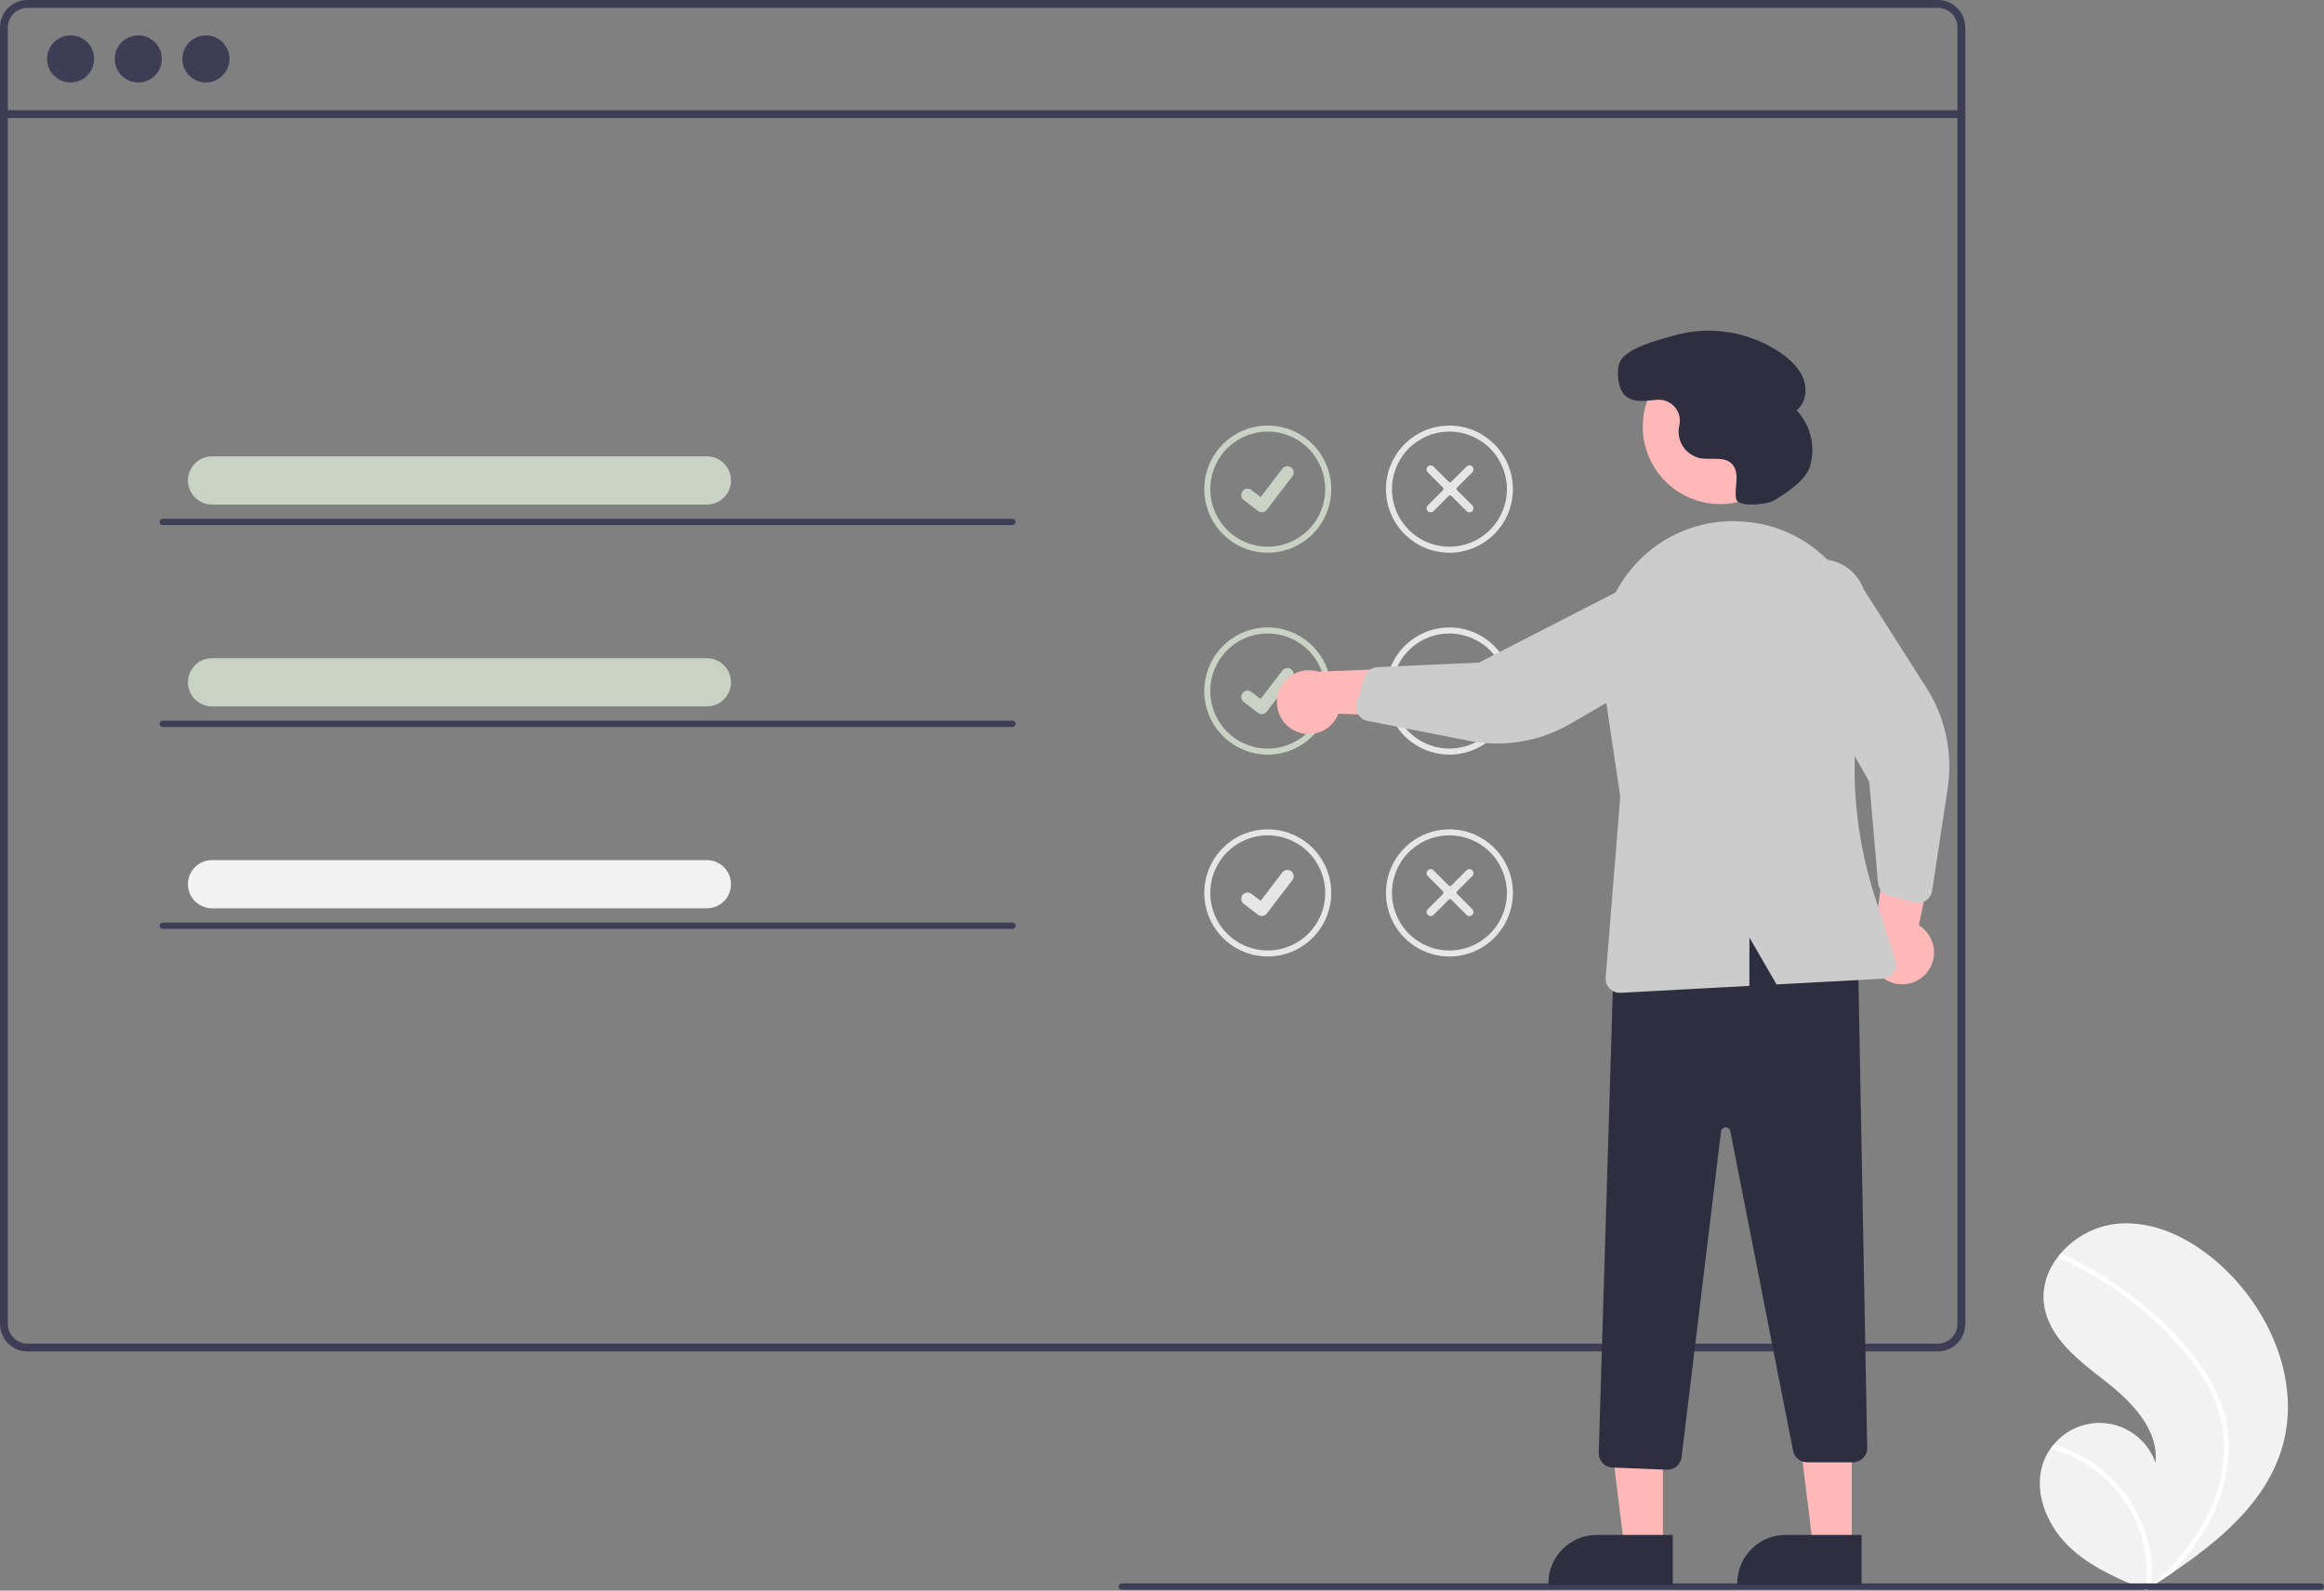 <svg width="482" height="330" viewBox="0 0 482 330" fill="none" xmlns="http://www.w3.org/2000/svg">
<rect x="0" y="0" width="482" height="330" fill="#808080" stroke="none"/>
<g clip-path="url(#clip0_6_867)">
<path d="M473.381 300.093C470.083 311.553 460.454 319.576 450.41 326.391C449.008 327.343 447.605 328.273 446.201 329.181C446.192 329.185 446.182 329.194 446.172 329.198C446.105 329.242 446.037 329.285 445.974 329.329C445.685 329.516 445.395 329.703 445.108 329.888L445.265 329.959C445.265 329.959 445.42 330.042 445.251 329.972C445.2 329.951 445.148 329.932 445.097 329.911C439.262 327.553 433.323 325.022 428.852 320.605C424.213 316.019 421.502 308.826 424.014 302.801C424.344 302.011 424.761 301.261 425.257 300.565C425.461 300.273 425.681 299.993 425.909 299.719C427.295 298.025 429.106 296.731 431.156 295.971C433.206 295.21 435.421 295.01 437.574 295.392C439.727 295.773 441.739 296.723 443.404 298.142C445.069 299.561 446.327 301.398 447.049 303.466C447.787 296.583 442.121 290.817 436.669 286.563C431.215 282.311 425.017 277.681 423.962 270.836C423.373 267.028 424.695 263.337 427.103 260.374C427.178 260.284 427.252 260.194 427.329 260.107C430.261 256.656 434.383 254.44 438.874 253.902C447.238 253.031 455.362 257.466 461.438 263.292C471.218 272.665 477.13 287.062 473.381 300.093Z" fill="#F2F2F2"/>
<path d="M457.66 285.102C459.265 287.604 460.498 290.327 461.318 293.185C462.012 295.74 462.321 298.384 462.235 301.03C462.011 306.475 460.485 311.786 457.786 316.518C455.752 320.107 453.274 323.425 450.41 326.391C449.008 327.343 447.605 328.273 446.201 329.181C446.192 329.185 446.182 329.194 446.172 329.198C446.105 329.242 446.037 329.285 445.974 329.329C445.685 329.516 445.395 329.703 445.108 329.888C445.108 329.888 445.42 330.042 445.251 329.972C445.2 329.951 445.148 329.932 445.097 329.911C445.62 325.616 445.108 321.257 443.603 317.201C442.098 313.145 439.645 309.509 436.449 306.598C433.245 303.732 429.41 301.664 425.257 300.565C425.461 300.273 425.68 299.993 425.909 299.719C427.513 300.17 429.074 300.761 430.574 301.487C435.936 304.067 440.326 308.307 443.095 313.581C445.579 318.369 446.649 323.768 446.177 329.145C446.417 328.927 446.657 328.705 446.89 328.484C451.324 324.343 455.262 319.589 457.928 314.103C460.24 309.458 461.376 304.313 461.237 299.124C461.019 293.465 458.769 288.224 455.51 283.661C451.939 278.793 447.72 274.438 442.971 270.715C438.185 266.874 432.947 263.635 427.375 261.069C427.25 261.01 427.151 260.905 427.101 260.776C427.05 260.647 427.051 260.503 427.103 260.374C427.14 260.259 427.222 260.163 427.329 260.107C427.384 260.083 427.444 260.072 427.505 260.074C427.565 260.077 427.624 260.093 427.677 260.122C428.365 260.439 429.048 260.76 429.725 261.096C435.37 263.891 440.646 267.377 445.432 271.475C450.055 275.424 454.408 279.935 457.66 285.102Z" fill="white"/>
<path d="M401.909 7.43321e-09H5.692C4.183 0.001 2.736 0.603 1.669 1.672C0.601 2.741 0.001 4.19 0 5.702V274.671C0.001 276.183 0.601 277.633 1.669 278.702C2.736 279.771 4.183 280.372 5.692 280.373H401.909C402.732 280.374 403.545 280.195 404.293 279.849C405.04 279.504 405.703 279 406.237 278.372C406.282 278.323 406.324 278.271 406.361 278.216C406.701 277.799 406.976 277.334 407.177 276.836C407.463 276.15 407.61 275.414 407.608 274.671V5.702C407.606 4.189 407.005 2.739 405.936 1.67C404.868 0.6 403.419 -7.71458e-05 401.909 7.43321e-09ZM405.982 274.671C405.983 275.467 405.749 276.245 405.31 276.908C404.92 277.491 404.39 277.968 403.77 278.294C403.195 278.592 402.556 278.746 401.909 278.745H5.692C4.614 278.744 3.58 278.314 2.818 277.551C2.055 276.787 1.626 275.751 1.625 274.671V5.702C1.626 4.622 2.055 3.587 2.818 2.823C3.58 2.059 4.614 1.63 5.692 1.628H401.909C402.988 1.628 404.023 2.057 404.787 2.821C405.551 3.585 405.981 4.621 405.982 5.702V274.671Z" fill="#3F3D56"/>
<path d="M406.791 22.854H0.811V24.484H406.791V22.854Z" fill="#3F3D56"/>
<path d="M14.642 17.116C17.338 17.116 19.524 14.927 19.524 12.226C19.524 9.525 17.338 7.335 14.642 7.335C11.946 7.335 9.761 9.525 9.761 12.226C9.761 14.927 11.946 17.116 14.642 17.116Z" fill="#3F3D56"/>
<path d="M28.677 17.116C31.372 17.116 33.558 14.927 33.558 12.226C33.558 9.525 31.372 7.335 28.677 7.335C25.98 7.335 23.795 9.525 23.795 12.226C23.795 14.927 25.98 17.116 28.677 17.116Z" fill="#3F3D56"/>
<path d="M42.711 17.116C45.407 17.116 47.592 14.927 47.592 12.226C47.592 9.525 45.407 7.335 42.711 7.335C40.015 7.335 37.829 9.525 37.829 12.226C37.829 14.927 40.015 17.116 42.711 17.116Z" fill="#3F3D56"/>
<path d="M262.935 114.671C260.33 114.671 257.784 113.898 255.618 112.448C253.453 110.998 251.765 108.938 250.768 106.528C249.772 104.117 249.511 101.464 250.019 98.905C250.527 96.346 251.781 93.996 253.623 92.151C255.465 90.306 257.811 89.049 260.365 88.54C262.92 88.031 265.568 88.293 267.974 89.291C270.38 90.29 272.437 91.98 273.884 94.15C275.331 96.319 276.103 98.87 276.103 101.479C276.099 104.977 274.711 108.33 272.242 110.803C269.773 113.276 266.426 114.667 262.935 114.671ZM262.935 89.537C260.577 89.537 258.272 90.237 256.312 91.55C254.351 92.862 252.824 94.727 251.921 96.909C251.019 99.091 250.783 101.492 251.243 103.809C251.703 106.125 252.838 108.253 254.505 109.923C256.172 111.594 258.297 112.731 260.609 113.192C262.921 113.652 265.318 113.416 267.496 112.512C269.675 111.608 271.536 110.078 272.846 108.114C274.156 106.15 274.855 103.841 274.855 101.479C274.852 98.313 273.595 95.278 271.36 93.039C269.125 90.8 266.095 89.541 262.935 89.537Z" fill="#CAD2C5"/>
<path d="M261.691 106.273C261.409 106.273 261.134 106.182 260.909 106.012L260.895 106.002L257.946 103.743C257.671 103.531 257.49 103.218 257.445 102.873C257.399 102.528 257.492 102.179 257.704 101.902C257.915 101.626 258.227 101.445 258.572 101.4C258.916 101.354 259.265 101.448 259.541 101.659L261.45 103.126L265.963 97.229C266.067 97.092 266.198 96.977 266.347 96.891C266.496 96.805 266.66 96.749 266.83 96.726C267.001 96.704 267.174 96.715 267.34 96.76C267.506 96.804 267.662 96.881 267.799 96.986L267.771 97.025L267.8 96.986C268.075 97.198 268.255 97.511 268.301 97.856C268.346 98.201 268.253 98.55 268.042 98.826L262.734 105.76C262.612 105.919 262.454 106.049 262.273 106.137C262.092 106.226 261.894 106.272 261.692 106.271L261.691 106.273Z" fill="#CAD2C5"/>
<path d="M300.614 114.671C298.009 114.671 295.463 113.898 293.298 112.448C291.132 110.998 289.444 108.938 288.448 106.528C287.451 104.117 287.19 101.464 287.698 98.905C288.206 96.346 289.461 93.996 291.302 92.151C293.144 90.306 295.49 89.049 298.045 88.54C300.599 88.031 303.247 88.293 305.653 89.291C308.06 90.29 310.116 91.98 311.563 94.15C313.01 96.319 313.783 98.87 313.783 101.479C313.779 104.977 312.39 108.33 309.921 110.803C307.453 113.276 304.105 114.667 300.614 114.671ZM300.614 89.537C298.256 89.537 295.952 90.237 293.991 91.55C292.031 92.862 290.503 94.727 289.601 96.909C288.698 99.091 288.462 101.492 288.922 103.809C289.382 106.125 290.518 108.253 292.185 109.923C293.852 111.594 295.976 112.731 298.288 113.192C300.601 113.652 302.998 113.416 305.176 112.512C307.354 111.608 309.216 110.078 310.526 108.114C311.835 106.15 312.535 103.841 312.535 101.479C312.531 98.313 311.274 95.278 309.039 93.039C306.804 90.8 303.774 89.541 300.614 89.537Z" fill="#E6E6E6"/>
<path d="M305.354 106.044C305.196 106.202 304.982 106.29 304.758 106.29C304.535 106.29 304.321 106.202 304.162 106.044L301.002 102.878C300.932 102.807 300.836 102.768 300.737 102.768C300.637 102.768 300.542 102.807 300.471 102.878L297.311 106.043C297.153 106.202 296.939 106.291 296.715 106.291C296.492 106.291 296.277 106.202 296.119 106.043C295.961 105.885 295.872 105.67 295.872 105.446C295.872 105.222 295.961 105.008 296.119 104.849L299.279 101.684C299.349 101.613 299.389 101.517 299.389 101.418C299.389 101.318 299.349 101.222 299.279 101.152L296.119 97.986C295.961 97.828 295.872 97.613 295.872 97.389C295.872 97.165 295.961 96.95 296.119 96.792C296.277 96.633 296.491 96.544 296.715 96.544C296.938 96.544 297.153 96.633 297.311 96.792L300.471 99.957C300.541 100.028 300.637 100.068 300.737 100.068C300.836 100.068 300.932 100.028 301.002 99.957L304.162 96.792C304.32 96.633 304.534 96.544 304.758 96.544C304.982 96.544 305.196 96.633 305.354 96.792C305.512 96.95 305.601 97.165 305.601 97.389C305.601 97.613 305.512 97.828 305.354 97.986L302.194 101.152C302.124 101.222 302.084 101.318 302.084 101.418C302.084 101.518 302.124 101.613 302.194 101.684L305.354 104.85C305.512 105.008 305.601 105.223 305.601 105.447C305.601 105.67 305.512 105.885 305.354 106.044Z" fill="#E6E6E6"/>
<path d="M262.935 156.554C260.33 156.554 257.784 155.781 255.618 154.331C253.453 152.882 251.765 150.821 250.768 148.411C249.772 146 249.511 143.348 250.019 140.789C250.527 138.229 251.781 135.879 253.623 134.034C255.465 132.189 257.811 130.932 260.365 130.423C262.92 129.914 265.568 130.176 267.974 131.174C270.38 132.173 272.437 133.864 273.884 136.033C275.331 138.202 276.103 140.753 276.103 143.362C276.099 146.86 274.711 150.213 272.242 152.686C269.773 155.159 266.426 156.55 262.935 156.554ZM262.935 131.42C260.577 131.42 258.272 132.121 256.312 133.433C254.351 134.745 252.824 136.61 251.921 138.792C251.019 140.974 250.783 143.375 251.243 145.692C251.703 148.008 252.838 150.136 254.505 151.806C256.172 153.477 258.297 154.614 260.609 155.075C262.921 155.536 265.318 155.299 267.496 154.395C269.675 153.491 271.536 151.961 272.846 149.997C274.156 148.033 274.855 145.724 274.855 143.362C274.852 140.196 273.595 137.161 271.36 134.922C269.125 132.683 266.095 131.424 262.935 131.42Z" fill="#CAD2C5"/>
<path d="M261.691 148.156C261.409 148.157 261.134 148.065 260.909 147.896L260.895 147.885L257.946 145.626C257.671 145.414 257.49 145.101 257.445 144.756C257.399 144.411 257.492 144.062 257.704 143.786C257.915 143.509 258.227 143.329 258.572 143.283C258.916 143.237 259.265 143.331 259.541 143.543L261.45 145.009L265.963 139.112C266.067 138.975 266.198 138.86 266.347 138.774C266.496 138.688 266.66 138.632 266.83 138.61C267.001 138.587 267.174 138.598 267.34 138.643C267.506 138.687 267.662 138.764 267.799 138.869L267.771 138.908L267.8 138.869C268.075 139.081 268.255 139.394 268.301 139.739C268.346 140.084 268.253 140.433 268.042 140.709L262.734 147.643C262.612 147.802 262.454 147.932 262.273 148.021C262.092 148.109 261.894 148.155 261.692 148.155L261.691 148.156Z" fill="#CAD2C5"/>
<path d="M300.614 156.554C298.009 156.554 295.463 155.781 293.298 154.331C291.132 152.882 289.444 150.821 288.448 148.411C287.451 146 287.19 143.348 287.698 140.789C288.206 138.229 289.461 135.879 291.302 134.034C293.144 132.189 295.49 130.932 298.045 130.423C300.599 129.914 303.247 130.176 305.653 131.174C308.06 132.173 310.116 133.864 311.563 136.033C313.01 138.202 313.783 140.753 313.783 143.362C313.779 146.86 312.39 150.213 309.921 152.686C307.453 155.159 304.105 156.551 300.614 156.554ZM300.614 131.42C298.256 131.42 295.952 132.121 293.991 133.433C292.031 134.745 290.503 136.61 289.601 138.792C288.698 140.974 288.462 143.375 288.922 145.692C289.382 148.008 290.518 150.136 292.185 151.806C293.852 153.477 295.976 154.614 298.288 155.075C300.601 155.536 302.998 155.299 305.176 154.395C307.354 153.491 309.216 151.961 310.526 149.997C311.835 148.033 312.535 145.724 312.535 143.362C312.531 140.196 311.274 137.161 309.039 134.922C306.804 132.683 303.774 131.424 300.614 131.42Z" fill="#E6E6E6"/>
<path d="M305.354 147.927C305.196 148.085 304.982 148.174 304.758 148.174C304.535 148.174 304.32 148.085 304.162 147.927L301.002 144.761C300.932 144.691 300.836 144.651 300.737 144.651C300.637 144.651 300.542 144.691 300.471 144.761L297.311 147.927C297.153 148.085 296.939 148.174 296.715 148.174C296.491 148.174 296.277 148.085 296.119 147.927C295.961 147.768 295.872 147.553 295.872 147.329C295.872 147.105 295.961 146.891 296.119 146.732L299.279 143.567C299.349 143.496 299.389 143.4 299.389 143.301C299.389 143.201 299.349 143.105 299.279 143.035L296.119 139.869C295.961 139.711 295.872 139.496 295.872 139.272C295.872 139.048 295.961 138.833 296.119 138.675C296.277 138.517 296.491 138.428 296.715 138.428C296.938 138.428 297.153 138.517 297.311 138.675L300.471 141.841C300.541 141.911 300.637 141.951 300.737 141.951C300.836 141.951 300.932 141.911 301.002 141.841L304.162 138.675C304.32 138.517 304.534 138.428 304.758 138.428C304.982 138.428 305.196 138.517 305.354 138.675C305.512 138.833 305.601 139.048 305.601 139.272C305.601 139.496 305.512 139.711 305.354 139.869L302.194 143.035C302.124 143.105 302.084 143.201 302.084 143.301C302.084 143.401 302.124 143.496 302.194 143.567L305.354 146.733C305.512 146.891 305.601 147.106 305.601 147.33C305.601 147.553 305.512 147.768 305.354 147.927Z" fill="#E6E6E6"/>
<path d="M262.935 198.438C260.33 198.438 257.784 197.664 255.618 196.214C253.453 194.765 251.765 192.704 250.768 190.294C249.772 187.883 249.511 185.231 250.019 182.672C250.527 180.113 251.781 177.762 253.623 175.917C255.465 174.072 257.811 172.816 260.365 172.307C262.92 171.798 265.568 172.059 267.974 173.057C270.38 174.056 272.437 175.747 273.884 177.916C275.331 180.086 276.103 182.636 276.103 185.245C276.099 188.743 274.711 192.096 272.242 194.569C269.773 197.043 266.426 198.434 262.935 198.438ZM262.935 173.303C260.577 173.303 258.272 174.004 256.312 175.316C254.351 176.628 252.824 178.493 251.921 180.675C251.019 182.857 250.783 185.259 251.243 187.575C251.703 189.892 252.838 192.02 254.505 193.69C256.172 195.36 258.297 196.497 260.609 196.958C262.921 197.419 265.318 197.182 267.496 196.278C269.675 195.374 271.536 193.844 272.846 191.88C274.156 189.916 274.855 187.607 274.855 185.245C274.852 182.079 273.595 179.044 271.36 176.805C269.125 174.566 266.095 173.307 262.935 173.303Z" fill="#E6E6E6"/>
<path d="M261.691 190.039C261.409 190.04 261.134 189.948 260.909 189.779L260.895 189.768L257.946 187.509C257.671 187.297 257.49 186.984 257.445 186.639C257.399 186.294 257.492 185.945 257.704 185.669C257.915 185.392 258.227 185.212 258.572 185.166C258.916 185.121 259.265 185.214 259.541 185.426L261.45 186.893L265.963 180.995C266.067 180.858 266.198 180.744 266.347 180.657C266.496 180.571 266.66 180.515 266.83 180.493C267.001 180.47 267.174 180.481 267.34 180.526C267.506 180.57 267.662 180.647 267.799 180.752L267.771 180.791L267.8 180.752C268.075 180.964 268.255 181.277 268.301 181.622C268.346 181.967 268.253 182.316 268.042 182.592L262.734 189.526C262.612 189.686 262.454 189.815 262.273 189.904C262.092 189.992 261.894 190.038 261.692 190.038L261.691 190.039Z" fill="#E6E6E6"/>
<path d="M300.614 198.438C298.009 198.438 295.463 197.664 293.298 196.214C291.132 194.765 289.444 192.704 288.448 190.294C287.451 187.883 287.19 185.231 287.698 182.672C288.206 180.113 289.461 177.762 291.302 175.917C293.144 174.072 295.49 172.816 298.045 172.307C300.599 171.798 303.247 172.059 305.653 173.057C308.06 174.056 310.116 175.747 311.563 177.916C313.01 180.086 313.783 182.636 313.783 185.245C313.779 188.743 312.39 192.096 309.921 194.569C307.453 197.043 304.105 198.434 300.614 198.438ZM300.614 173.303C298.256 173.303 295.952 174.004 293.991 175.316C292.031 176.628 290.503 178.493 289.601 180.675C288.698 182.857 288.462 185.259 288.922 187.575C289.382 189.892 290.518 192.02 292.185 193.69C293.852 195.36 295.976 196.497 298.288 196.958C300.601 197.419 302.998 197.182 305.176 196.278C307.354 195.374 309.216 193.844 310.526 191.88C311.835 189.916 312.535 187.607 312.535 185.245C312.531 182.079 311.274 179.044 309.039 176.805C306.804 174.566 303.774 173.307 300.614 173.303Z" fill="#E6E6E6"/>
<path d="M305.354 189.81C305.196 189.968 304.982 190.057 304.758 190.057C304.535 190.057 304.32 189.968 304.162 189.81L301.002 186.644C300.932 186.574 300.836 186.534 300.737 186.534C300.637 186.534 300.542 186.574 300.471 186.644L297.311 189.81C297.153 189.968 296.939 190.057 296.715 190.057C296.491 190.057 296.277 189.968 296.119 189.81C295.961 189.651 295.872 189.437 295.872 189.213C295.872 188.989 295.961 188.774 296.119 188.615L299.279 185.45C299.349 185.379 299.389 185.284 299.389 185.184C299.389 185.084 299.349 184.988 299.279 184.918L296.119 181.752C295.961 181.594 295.872 181.379 295.872 181.155C295.872 180.931 295.961 180.716 296.119 180.558C296.277 180.4 296.491 180.311 296.715 180.311C296.938 180.311 297.153 180.4 297.311 180.558L300.471 183.724C300.541 183.794 300.637 183.834 300.737 183.834C300.836 183.834 300.932 183.794 301.002 183.724L304.162 180.558C304.32 180.4 304.534 180.312 304.758 180.312C304.981 180.312 305.195 180.401 305.353 180.559C305.511 180.717 305.6 180.932 305.6 181.156C305.6 181.379 305.512 181.594 305.354 181.752L302.194 184.918C302.124 184.989 302.084 185.084 302.084 185.184C302.084 185.284 302.124 185.38 302.194 185.45L305.354 188.616C305.512 188.774 305.601 188.989 305.601 189.213C305.601 189.437 305.512 189.651 305.354 189.81Z" fill="#E6E6E6"/>
<path d="M481.347 329.807H232.651C232.477 329.807 232.311 329.738 232.189 329.616C232.067 329.493 231.998 329.327 231.998 329.153C231.998 328.98 232.067 328.814 232.189 328.691C232.311 328.568 232.477 328.499 232.651 328.499H481.347C481.52 328.499 481.686 328.568 481.809 328.691C481.931 328.814 482 328.98 482 329.153C482 329.327 481.931 329.493 481.809 329.616C481.686 329.738 481.52 329.807 481.347 329.807Z" fill="#3F3D56"/>
<path d="M268.056 151.344C268.878 151.841 269.798 152.152 270.752 152.255C271.706 152.357 272.671 152.249 273.579 151.938C274.486 151.626 275.315 151.119 276.006 150.452C276.697 149.786 277.234 148.975 277.579 148.078L300.892 148.855L294.559 138.501L273.391 139.35C271.848 138.87 270.183 138.974 268.712 139.642C267.24 140.309 266.064 141.495 265.406 142.973C264.749 144.451 264.655 146.12 265.144 147.663C265.632 149.206 266.668 150.515 268.056 151.344Z" fill="#FFB8B8"/>
<path d="M399.503 201.931C400.135 201.208 400.602 200.355 400.87 199.432C401.138 198.509 401.2 197.538 401.053 196.588C400.906 195.638 400.553 194.732 400.019 193.933C399.484 193.135 398.782 192.464 397.96 191.967L402.807 169.109L391.522 173.542L388.65 194.568C387.908 196.006 387.718 197.666 388.117 199.235C388.515 200.803 389.474 202.171 390.812 203.078C392.15 203.986 393.773 204.37 395.375 204.159C396.977 203.947 398.445 203.154 399.503 201.931Z" fill="#FFB8B8"/>
<path d="M344.891 321.056L336.889 321.056L333.082 290.133L344.893 290.134L344.891 321.056Z" fill="#FFB8B8"/>
<path d="M346.932 328.827L321.128 328.826V328.499C321.128 327.178 321.388 325.87 321.893 324.649C322.398 323.428 323.137 322.319 324.07 321.385C325.003 320.451 326.11 319.71 327.328 319.204C328.547 318.698 329.853 318.438 331.172 318.438L346.932 318.439L346.932 328.827Z" fill="#2F2E41"/>
<path d="M384.056 321.056L376.053 321.056L372.247 290.133L384.057 290.134L384.056 321.056Z" fill="#FFB8B8"/>
<path d="M386.097 328.827L360.293 328.826V328.499C360.293 327.178 360.553 325.87 361.058 324.649C361.562 323.428 362.302 322.319 363.235 321.385C364.167 320.451 365.275 319.71 366.493 319.204C367.712 318.698 369.018 318.438 370.337 318.438L386.097 318.439L386.097 328.827Z" fill="#2F2E41"/>
<path d="M345.725 304.91L334.396 304.455C333.624 304.422 332.895 304.086 332.368 303.519C331.84 302.952 331.557 302.2 331.578 301.425L334.77 196.551L334.978 196.476C354.832 189.281 371.257 189.825 385.191 198.136L385.347 198.23L387.259 300.373C387.266 300.764 387.196 301.153 387.052 301.516C386.907 301.88 386.692 302.21 386.419 302.49C386.145 302.769 385.819 302.991 385.459 303.142C385.099 303.293 384.713 303.371 384.322 303.371H374.77C374.089 303.37 373.43 303.133 372.905 302.7C372.379 302.267 372.02 301.665 371.887 300.996L358.875 234.683C358.83 234.454 358.705 234.248 358.522 234.103C358.339 233.958 358.111 233.883 357.878 233.892C357.645 233.9 357.423 233.992 357.251 234.15C357.08 234.308 356.97 234.523 356.942 234.755L348.758 302.324C348.668 303.036 348.322 303.692 347.786 304.168C347.249 304.644 346.558 304.908 345.841 304.911C345.802 304.911 345.763 304.911 345.725 304.91Z" fill="#2F2E41"/>
<path d="M356.746 104.579C365.6 104.579 372.778 97.388 372.778 88.518C372.778 79.648 365.6 72.457 356.746 72.457C347.891 72.457 340.713 79.648 340.713 88.518C340.713 97.388 347.891 104.579 356.746 104.579Z" fill="#FFB8B8"/>
<path d="M281.375 147.549C281.196 146.977 281.196 146.364 281.374 145.792L283.035 140.461C283.216 139.884 283.57 139.377 284.048 139.008C284.526 138.639 285.106 138.426 285.709 138.398L306.743 137.466L340.867 119.942C342.052 119.563 343.3 119.422 344.539 119.526C345.779 119.631 346.985 119.979 348.09 120.55C349.195 121.122 350.177 121.907 350.979 122.859C351.781 123.811 352.388 124.913 352.764 126.1C353.141 127.288 353.281 128.538 353.175 129.779C353.069 131.021 352.72 132.229 352.148 133.335C351.575 134.441 350.791 135.423 349.839 136.226C348.887 137.028 347.787 137.634 346.602 138.01L325.689 150.162C319.342 153.851 311.874 155.105 304.674 153.691L283.613 149.557C283.208 149.477 282.825 149.313 282.487 149.075C282.15 148.837 281.866 148.531 281.655 148.176C281.537 147.978 281.443 147.768 281.375 147.549Z" fill="#CCCCCC"/>
<path d="M398.818 187.132C398.255 187.335 397.644 187.362 397.067 187.208L391.678 185.773C391.095 185.616 390.575 185.283 390.186 184.82C389.798 184.357 389.561 183.786 389.507 183.184L387.682 162.171L368.751 128.764C368.323 127.594 368.129 126.351 368.18 125.106C368.231 123.862 368.527 122.639 369.05 121.509C369.574 120.379 370.314 119.363 371.23 118.52C372.145 117.677 373.218 117.022 374.386 116.595C375.554 116.167 376.794 115.974 378.037 116.027C379.279 116.08 380.499 116.378 381.627 116.903C382.754 117.429 383.767 118.172 384.608 119.09C385.449 120.009 386.1 121.084 386.526 122.254L399.536 142.668C403.485 148.863 405.054 156.284 403.951 163.551L400.726 184.806C400.663 185.215 400.516 185.606 400.293 185.954C400.07 186.302 399.777 186.599 399.432 186.825C399.24 186.951 399.034 187.054 398.818 187.132Z" fill="#CCCCCC"/>
<path d="M339.21 117.04C341.963 114.015 345.36 111.648 349.149 110.113C352.938 108.578 357.022 107.916 361.101 108.173C361.369 108.19 361.636 108.209 361.902 108.23C365.767 108.536 369.524 109.665 372.919 111.543C376.314 113.42 379.27 116.001 381.589 119.115C383.946 122.272 385.604 125.897 386.451 129.748C387.298 133.598 387.315 137.585 386.501 141.443C383.392 156.185 384.179 171.484 388.783 185.828L393.084 199.207C393.222 199.635 393.26 200.09 393.194 200.536C393.129 200.981 392.963 201.406 392.708 201.777C392.453 202.148 392.116 202.455 391.724 202.675C391.332 202.895 390.894 203.022 390.445 203.046L368.458 204.231L362.831 194.494V204.534L336.107 205.973C336.053 205.976 336.001 205.977 335.948 205.977C335.542 205.977 335.141 205.893 334.77 205.73C334.399 205.567 334.065 205.329 333.79 205.03C333.515 204.731 333.305 204.379 333.172 203.995C333.04 203.611 332.989 203.204 333.021 202.799L336.042 165.276L332.253 139.791C331.64 135.719 331.946 131.561 333.15 127.624C334.354 123.686 336.425 120.07 339.21 117.04Z" fill="#CCCCCC"/>
<path d="M367.888 103.851C366.403 104.706 360.536 105.274 360.118 103.61L360.109 103.573C359.818 102.354 360.06 101.081 360.143 99.831C360.227 98.58 360.105 97.207 359.255 96.287C357.67 94.573 354.85 95.482 352.558 95.048C351.216 94.748 350.029 93.968 349.219 92.855C348.409 91.741 348.032 90.37 348.159 88.998C348.191 88.738 348.243 88.477 348.3 88.217C348.443 87.558 348.432 86.875 348.268 86.221C348.103 85.567 347.789 84.961 347.351 84.449C346.913 83.936 346.363 83.533 345.743 83.27C345.123 83.007 344.451 82.892 343.779 82.933C341.463 83.066 338.963 83.769 337.046 82.05C335.565 80.721 335.203 77.262 335.854 75.379C336.948 72.215 343.957 70.559 347.017 69.648C350.802 68.553 354.783 68.316 358.671 68.955C362.558 69.594 366.255 71.093 369.492 73.343C371.425 74.708 373.23 76.423 374.054 78.643C374.877 80.864 374.48 83.666 372.622 85.132C374.062 86.659 375.076 88.538 375.563 90.582C376.049 92.626 375.991 94.761 375.394 96.775C374.476 99.737 370.097 102.577 367.888 103.851Z" fill="#2F2E41"/>
<path d="M146.621 104.675H43.969C42.647 104.673 41.378 104.145 40.443 103.208C39.508 102.27 38.983 100.999 38.983 99.674C38.983 98.348 39.508 97.077 40.443 96.139C41.378 95.202 42.647 94.674 43.969 94.673H146.621C147.944 94.674 149.212 95.202 150.147 96.139C151.082 97.077 151.607 98.348 151.607 99.674C151.607 100.999 151.082 102.27 150.147 103.208C149.212 104.145 147.944 104.673 146.621 104.675Z" fill="#CAD2C5"/>
<path d="M209.997 108.939H33.755C33.582 108.939 33.416 108.871 33.294 108.748C33.172 108.625 33.103 108.459 33.103 108.286C33.103 108.112 33.172 107.946 33.294 107.823C33.416 107.7 33.582 107.632 33.755 107.632H209.997C210.17 107.632 210.336 107.7 210.459 107.823C210.581 107.946 210.65 108.112 210.65 108.286C210.65 108.459 210.581 108.625 210.459 108.748C210.336 108.871 210.17 108.939 209.997 108.939Z" fill="#3F3D56"/>
<path d="M146.621 146.558H43.97C42.646 146.558 41.376 146.031 40.44 145.093C39.504 144.155 38.977 142.883 38.977 141.557C38.977 140.23 39.504 138.958 40.44 138.02C41.376 137.083 42.646 136.556 43.97 136.556H146.621C147.944 136.557 149.212 137.085 150.147 138.022C151.082 138.96 151.607 140.231 151.607 141.557C151.607 142.882 151.082 144.153 150.147 145.091C149.212 146.029 147.944 146.556 146.621 146.558Z" fill="#CAD2C5"/>
<path d="M209.997 150.823H33.755C33.582 150.823 33.416 150.754 33.294 150.631C33.172 150.509 33.103 150.342 33.103 150.169C33.103 149.995 33.172 149.829 33.294 149.706C33.416 149.584 33.582 149.515 33.755 149.515H209.997C210.17 149.515 210.336 149.584 210.459 149.706C210.581 149.829 210.65 149.995 210.65 150.169C210.65 150.342 210.581 150.509 210.459 150.631C210.336 150.754 210.17 150.823 209.997 150.823Z" fill="#3F3D56"/>
<path d="M146.621 188.441H43.97C42.646 188.441 41.376 187.914 40.44 186.976C39.504 186.038 38.977 184.766 38.977 183.44C38.977 182.113 39.504 180.841 40.44 179.904C41.376 178.966 42.646 178.439 43.97 178.439H146.621C147.944 178.44 149.212 178.968 150.147 179.906C151.082 180.843 151.607 182.114 151.607 183.44C151.607 184.765 151.082 186.036 150.147 186.974C149.212 187.912 147.944 188.439 146.621 188.441Z" fill="#F2F2F2"/>
<path d="M209.997 192.706H33.755C33.582 192.706 33.416 192.637 33.294 192.514C33.172 192.391 33.103 192.225 33.103 192.052C33.103 191.878 33.172 191.712 33.294 191.589C33.416 191.467 33.582 191.398 33.755 191.398H209.997C210.17 191.398 210.336 191.467 210.459 191.589C210.581 191.712 210.65 191.878 210.65 192.052C210.65 192.225 210.581 192.391 210.459 192.514C210.336 192.637 210.17 192.706 209.997 192.706Z" fill="#3F3D56"/>
</g>
<defs>
<clipPath id="clip0_6_867">
<rect width="482" height="330" fill="white"/>
</clipPath>
</defs>
</svg>
